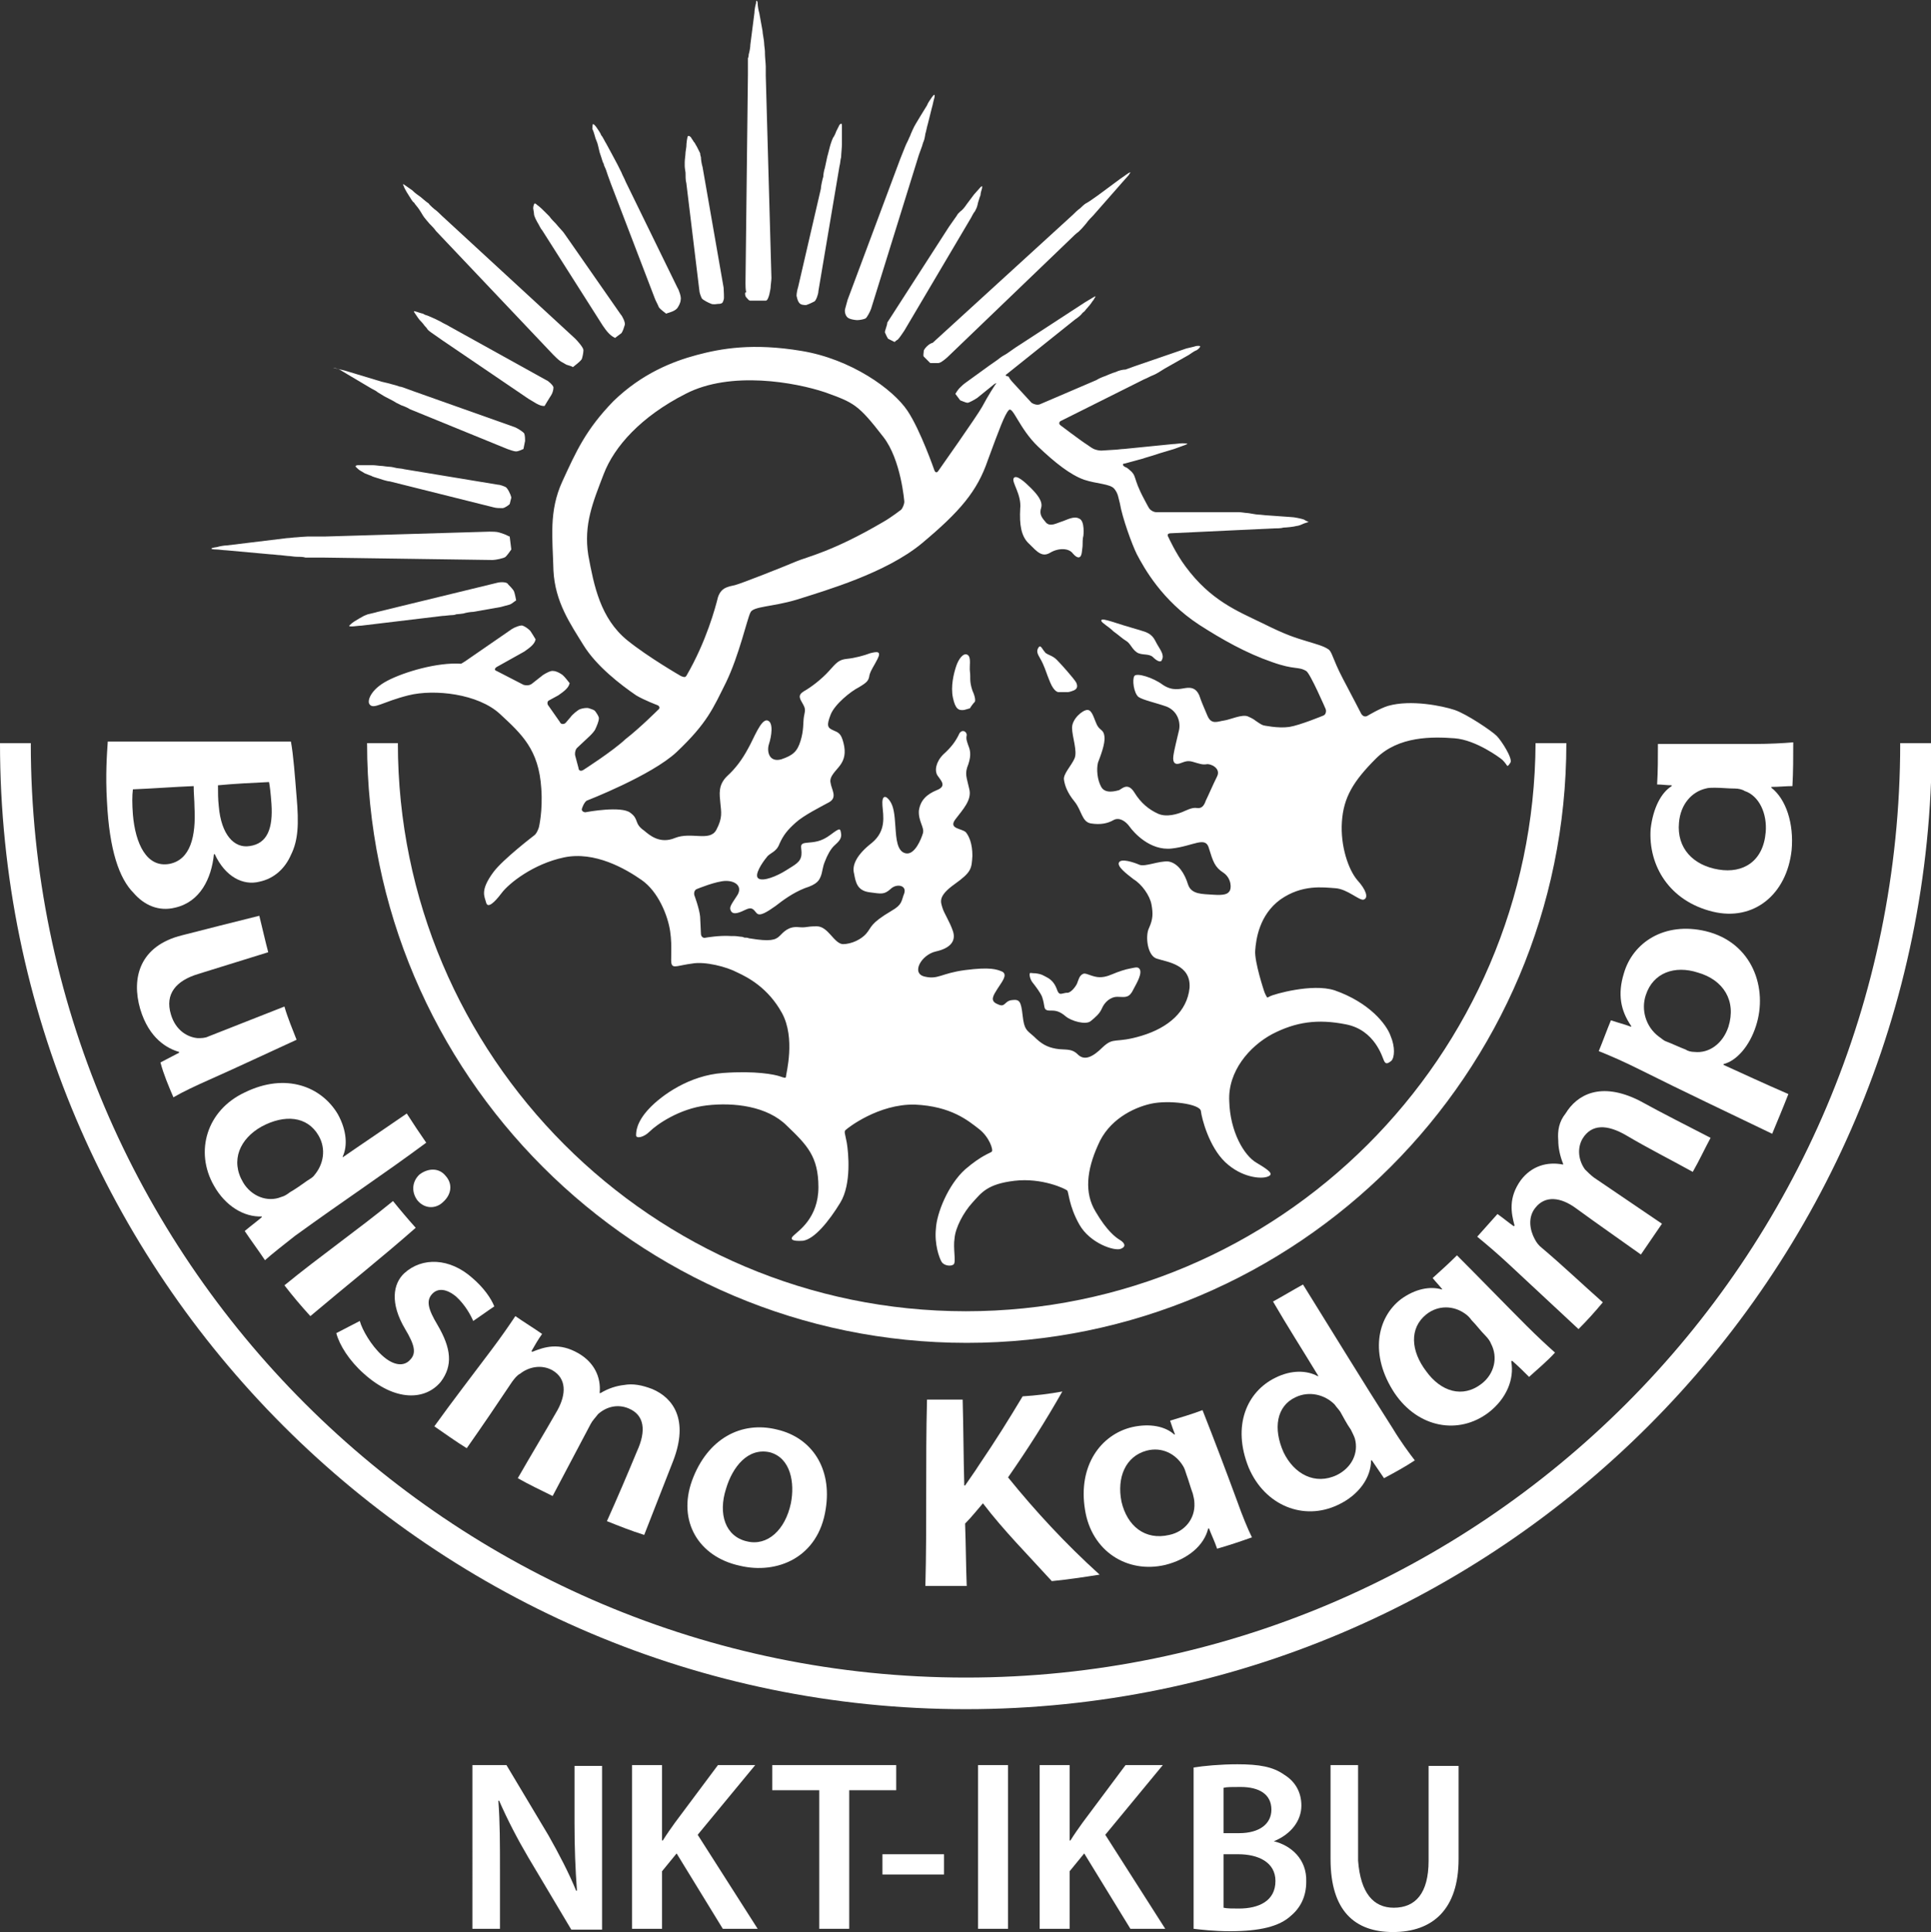 <?xml version="1.0" encoding="utf-8"?>
<!-- Generator: Adobe Illustrator 21.0.2, SVG Export Plug-In . SVG Version: 6.00 Build 0)  -->
<svg version="1.1" id="Layer_1" xmlns="http://www.w3.org/2000/svg" xmlns:xlink="http://www.w3.org/1999/xlink" x="0px" y="0px"
	 viewBox="0 0 238.3 238.4" style="enable-background:new 0 0 238.3 238.4;" xml:space="preserve">
<rect x="0" y="0" width="238.3" height="238.4" fill="#333333" stroke="none"/>
<style type="text/css">
	.st0{fill:#FFFFFF;}
</style>
<g>
	<path class="st0" d="M234.5,91.7c0,63.6-51.7,115.3-115.3,115.3C55.6,207,3.8,155.3,3.8,91.7H0c0,65.7,53.5,119.2,119.2,119.2
		c65.7,0,119.2-53.5,119.2-119.2H234.5z"/>
	<path class="st0" d="M119.2,161.8c-38.7,0-70.1-31.5-70.1-70.1h-3.8c0,40.8,33.2,74,74,74c40.8,0,74-33.2,74-74h-3.8
		C189.3,130.4,157.8,161.8,119.2,161.8z"/>
	<path class="st0" d="M70.9,224.9c0,3.1,0.1,5.7,0.3,8.4h-0.1c-0.9-2.2-2.1-4.5-3.4-6.8l-5.2-8.7h-4.2V238h3.4v-7.2
		c0-3.3,0-6-0.2-8.6l0.1,0c1,2.3,2.3,4.8,3.6,7l5.3,8.9h3.8v-20.2h-3.4V224.9z"/>
	<path class="st0" d="M93.2,217.8h-4.6l-5.3,7.1c-0.5,0.7-1,1.4-1.5,2.2h-0.1v-9.3h-3.7V238h3.7v-7.1l1.8-2.2l5.7,9.3h4.3l-7.4-11.6
		L93.2,217.8z"/>
	<polygon class="st0" points="110.6,217.8 95.3,217.8 95.3,220.9 101.1,220.9 101.1,238 104.8,238 104.8,220.9 110.6,220.9 	"/>
	<rect x="108.9" y="228.8" class="st0" width="7.6" height="2.5"/>
	<rect x="120.7" y="217.8" class="st0" width="3.7" height="20.2"/>
	<path class="st0" d="M143.5,217.8h-4.6l-5.3,7.1c-0.5,0.7-1,1.4-1.5,2.2h-0.1v-9.3h-3.7V238h3.7v-7.1l1.8-2.2l5.7,9.3h4.3
		l-7.4-11.6L143.5,217.8z"/>
	<path class="st0" d="M157.2,227.2L157.2,227.2c2.2-0.9,3.4-2.6,3.4-4.4c0-1.7-0.8-3-2.1-3.8c-1.4-1-3.1-1.3-5.8-1.3
		c-2.1,0-4.2,0.2-5.4,0.4V238c0.9,0.1,2.5,0.3,4.5,0.3c3.7,0,6.1-0.6,7.5-1.9c1.2-1,1.9-2.4,1.9-4.2
		C161.3,229.4,159.3,227.7,157.2,227.2z M151,220.6c0.4-0.1,1-0.1,2.1-0.1c2.3,0,3.8,0.9,3.8,2.8c0,1.7-1.4,2.9-4,2.9H151V220.6z
		 M152.9,235.5c-0.8,0-1.5,0-1.9-0.1v-6.6h1.8c2.5,0,4.6,1,4.6,3.3C157.4,234.6,155.3,235.5,152.9,235.5z"/>
	<path class="st0" d="M176.3,229.6c0,4-1.6,5.8-4.3,5.8c-2.5,0-4.1-1.8-4.4-5.8v-11.8h-3.4v11.6c0,6.4,3,9,7.7,9
		c4.9,0,8.1-2.8,8.1-9v-11.5h-3.7V229.6z"/>
	<path class="st0" d="M84.7,22.6l1.6,13.2c0,0.3,0.2,0.8,0.3,1c0.1,0.2,0.9,0.6,1.2,0.7c0,0,0.2,0.1,0.8,0c0.6,0,0.6-0.2,0.7-0.5
		c0.1-0.2,0-1.1,0-1.5l-2.6-14.9c-0.1-0.3-0.2-0.9-0.2-1.2c0,0-0.1-0.3-0.1-0.5c-0.1-0.2-0.4-0.8-0.4-0.8c-0.2-0.3-0.3-0.6-0.4-0.6
		c0-0.1-0.2-0.3-0.3-0.5c-0.1-0.2-0.4-0.3-0.4-0.2c-0.1,0.1-0.2,0.9-0.2,1.3l-0.1,0.7c0,0.3-0.1,0.9-0.1,1.2c0,0,0,0.3,0,0.5
		c0,0.2,0.1,0.8,0.1,0.8C84.6,21.7,84.6,22.3,84.7,22.6z"/>
	<path class="st0" d="M66.3,27.4c0.2,0.3,0.4,0.8,0.6,1l7.5,11.8c0.2,0.3,0.5,0.7,0.7,0.9c0.2,0.2,0.4,0.4,0.8,0.6c0,0,0,0,0.4-0.3
		c0.4-0.3,0.4-0.3,0.4-0.3c0.2-0.3,0.3-0.7,0.4-1c0.1-0.3-0.3-1.1-0.5-1.3l-6.2-8.9c-0.2-0.3-0.5-0.7-0.7-1c0,0-0.2-0.3-0.4-0.5
		c-0.2-0.2-0.7-0.8-0.7-0.8c-0.2-0.2-0.6-0.6-0.8-0.9l-0.6-0.6c-0.2-0.2-0.6-0.6-0.9-0.8c0,0-0.2-0.2-0.3-0.2
		c-0.1,0-0.2,0.4-0.2,0.6c0,0.1,0.1,0.5,0.1,0.7C65.9,26.7,66.3,27.4,66.3,27.4z"/>
	<path class="st0" d="M67.2,50.1c0,0,0,0,0.3-0.5c0.3-0.5,0.5-0.8,0.5-0.8c0.2-0.3,0.3-0.7,0.3-1c0-0.2-0.6-0.8-0.9-0.9l-11.9-6.6
		c-0.3-0.2-0.8-0.4-1.1-0.6c0,0-0.4-0.2-0.6-0.3c-0.2-0.1-0.9-0.4-0.9-0.4c-0.3-0.1-0.6-0.2-0.7-0.3c-0.1,0-0.4-0.1-0.7-0.2
		c0,0-0.3-0.1-0.4-0.1c-0.1,0,0.2,0.4,0.2,0.4c0.2,0.3,0.4,0.6,0.5,0.7c0.1,0.1,0.4,0.4,0.6,0.7c0,0,0.3,0.3,0.4,0.5
		c0.2,0.2,0.8,0.6,0.8,0.6c0.3,0.2,0.7,0.5,1,0.7l10.6,7.2c0.3,0.2,0.7,0.4,1,0.6C66.6,50,66.8,50.1,67.2,50.1z"/>
	<path class="st0" d="M62.4,60.1c-0.2-0.1-0.7-0.3-1-0.3l-11.5-1.9c-0.3-0.1-0.9-0.1-1.2-0.2c0,0-0.4-0.1-0.6-0.1
		c-0.2,0-0.9-0.1-0.9-0.1c-0.3,0-0.9-0.1-1.2-0.1l-0.6,0c-0.3,0-0.9,0-1.2,0c0,0-0.4,0-0.3,0.2c0.1,0.1,0.4,0.4,0.6,0.5
		c0.2,0.1,0.5,0.3,0.5,0.3c0.3,0.1,0.7,0.3,0.8,0.3c0.1,0.1,0.5,0.2,0.8,0.3c0.3,0.1,1.2,0.4,1.5,0.4l12.8,3.2
		c0.3,0.1,0.8,0.1,1.1,0.1c0.3,0,0.8-0.4,0.9-0.5c0,0,0,0,0.1-0.4c0.1-0.4,0.1-0.4,0.1-0.4C63,60.9,62.6,60.2,62.4,60.1z"/>
	<path class="st0" d="M137.7,45.9c-0.4,0.1-1.3,0.5-1.3,0.5c-0.3,0.1-0.8,0.3-1.1,0.5l-7,3c-0.3,0.1-0.7,0-1-0.2l-2.3-2.5
		c-0.2-0.2-0.5-0.6-0.5-0.7c-0.1-0.1-0.6-0.1-0.3-0.3l8.5-6.8c0.3-0.2,0.7-0.5,0.9-0.8c0,0,0.3-0.2,0.4-0.4c0.2-0.2,0.7-0.8,0.8-1
		c0.2-0.2,0.3-0.5,0.4-0.6c0-0.1-0.3,0.1-0.3,0.1c-0.3,0.2-0.7,0.4-1,0.6l-8.6,5.6c-0.3,0.2-0.7,0.5-1,0.7c0,0-0.3,0.2-0.5,0.3
		c-0.2,0.1-0.7,0.5-0.7,0.5c-0.3,0.2-0.7,0.5-1,0.7l-2.9,2.1c-0.3,0.2-0.6,0.5-0.8,0.7c-0.2,0.2-0.5,0.7-0.5,0.7c0,0,0,0,0.3,0.4
		c0.3,0.4,0.3,0.4,0.3,0.4c0.3,0.1,0.7,0.3,0.9,0.3c0.2,0,0.9-0.4,1.2-0.6l2.1-1.7c0.3-0.2,0.3-0.1,0.1,0.1c0,0-0.8,1.2-1.6,2.7
		c-0.6,1.1-5.4,7.9-5.4,7.9c-0.2,0.3-0.4,0.2-0.5-0.1c0,0-1.7-4.9-3.3-7.3c-1.8-2.7-7-6.4-13.1-7.4C92.9,42.3,89,43,86,43.8
		c-3,0.8-6.8,2.3-10.3,5.7c-3.4,3.5-4.6,6.2-6.3,9.9c-1.7,3.7-1.2,7-1.1,11c0.2,3.9,2.1,6.6,3.7,9.2c1.6,2.6,4.6,4.9,6.5,6.2
		c1,0.6,2.6,1.2,2.6,1.2c0.3,0.1,0.4,0.4,0.1,0.6c0,0-2.2,2.2-4,3.6C75.6,92.7,72,95,72,95c-0.3,0.2-0.6,0.1-0.6-0.2L71,93.3
		c-0.1-0.3,0-0.8,0.2-1l1.6-1.5c0.2-0.2,0.6-0.6,0.7-0.9c0.1-0.2,0.4-0.9,0.4-1.2c0.1-0.2-0.4-0.9-0.5-1c-0.1-0.1-0.4-0.2-0.7-0.3
		c-0.3-0.1-0.8,0-1.1,0.1c-0.3,0.1-1,0.7-1.2,1l-0.6,0.7c-0.2,0.2-0.6,0.2-0.7-0.1l-1.4-2c-0.2-0.2-0.2-0.6,0.1-0.7l1.1-0.6
		c0.3-0.2,0.7-0.5,0.9-0.7c0.2-0.2,0.4-0.4,0.5-0.8c0,0,0,0-0.4-0.5c-0.4-0.5-0.6-0.6-0.6-0.6c-0.3-0.2-0.7-0.4-1-0.4
		c-0.3-0.1-1,0.3-1.3,0.5l-1.4,1.1c-0.3,0.2-0.7,0.2-1,0.1l-3.3-1.7c-0.3-0.1-0.3-0.3,0-0.5l3.4-1.9c0.3-0.2,0.7-0.5,0.9-0.7
		c0.2-0.2,0.4-0.4,0.5-0.8c0,0,0,0-0.3-0.5c-0.3-0.5-0.4-0.6-0.4-0.6c-0.2-0.2-0.6-0.5-0.9-0.6c-0.2-0.1-1,0.2-1.3,0.4l-5.8,4
		c-0.3,0.2-0.5,0.3-0.5,0.3c0,0,0,0,0,0c-2.9-0.2-7,1-9.1,2.1c-2.1,1.1-2.5,2.5-2.2,2.9c0.5,0.7,1.6-0.3,4.8-1.1
		c3.2-0.8,8.6-0.2,11.3,2.3c2.7,2.5,4.8,4.4,5.1,9.2c0.2,2.8-0.3,4.8-0.3,4.8c-0.1,0.3-0.3,0.8-0.6,1c0,0-3.8,2.9-5,4.5
		c-1.7,2.3-1.1,3-0.9,3.8c0.2,0.7,1,0,1.9-1.2c0.9-1.2,3.9-3.6,7.7-4.4c3.8-0.8,7.6,1.4,9.6,2.8c2,1.4,3.2,4.3,3.5,6.3
		c0.3,2,0,3.7,0.2,4.1c0.2,0.5,0.9,0.1,2.5-0.1c1.6-0.3,4.3,0.4,5.6,1.1c1.3,0.6,3.8,1.9,5.5,5c1.7,3.1,0.5,7.5,0.5,7.8
		c0,0.3-0.2,0.2-0.8,0c-0.6-0.2-2.9-0.7-7-0.4c-4.1,0.3-7.5,2.7-9.1,4.4c-1.6,1.7-1.6,2.9-1.6,3.3c0,0.4,0.9,0.3,1.7-0.5
		c0.8-0.8,3.6-2.8,7-3.2c3.4-0.4,7.5,0.1,9.9,2.5c2.5,2.4,3.9,3.8,3.9,7.6c0,3.8-2.5,5.4-3,5.9c-0.6,0.5-0.3,0.8,1.1,0.7
		c1.4-0.2,3.2-2.4,4.6-4.7c1.4-2.3,1-6.2,0.8-7.4c-0.2-1.1-0.4-1.4-0.1-1.6c0.2-0.2,4-3.2,8.5-3.1c4.5,0.2,6.6,2,7.9,3
		c1.3,1,1.8,2.6,1.6,2.8c-0.2,0.2-1.2,0.4-3.3,2.2c-2.1,1.9-3.5,5.4-3.6,7.3c-0.2,1.9,0.4,3.6,0.7,4.1c0.3,0.5,1.2,0.6,1.5,0.3
		c0.3-0.3-0.1-2,0.1-3.2c0.1-1.3,1.1-3.2,2.2-4.4c1.1-1.2,1.8-2.3,5.2-2.7c3.4-0.4,6.3,1,6.5,1.2c0.2,0.2,0.2,1.9,1.5,4.2
		c1.3,2.3,4.3,3.3,5.1,3c0.8-0.3,0.4-0.8-0.1-1.1c-0.5-0.3-1.6-1.1-3-3.5c-1.4-2.3-1.1-5.1,0.3-8.2c1.3-3.1,4.3-4.6,6.5-5.1
		c2.2-0.5,6.1,0,6.2,0.9c0.1,0.9,1,4.4,3,6.3c2,1.9,4.4,2.1,5.2,1.8c0.9-0.3,0.2-0.8-1.3-1.7c-1.6-0.9-3.3-3.9-3.4-7.6
		c-0.2-3.7,2.5-6.8,5.3-8.3c2.9-1.5,5.6-1.9,9.1-1.2c3.6,0.7,4.5,4.1,4.7,4.5c0.2,0.4,0.4,0.4,0.9,0c0.4-0.4,0.5-1.7-0.1-3.1
		c-0.5-1.4-2.6-4.1-6.9-5.6c-2.8-0.9-7.5,0.5-7.9,0.7c-0.4,0.2-0.4,0.2-0.4,0.2c-0.1-0.1-0.3-0.5-0.4-0.8c0,0-1.2-3.6-1.1-5
		c0.1-1.4,0.5-4.4,3.1-6.3c2.7-1.9,5.3-1.5,6.8-1.4c1.5,0.1,3,1.6,3.5,1.4c0.6-0.2,0.3-1.2-0.8-2.4c-1.1-1.3-2.1-4.2-1.9-7.2
		c0.2-3,1.4-5,4.2-7.8c2.8-2.8,7-2.7,9.7-2.5c2.7,0.2,5.7,2.5,5.7,2.5c0.3,0.2,0.6,0.6,0.8,0.9c0,0,0.1,0.1,0.4-0.4
		c0.3-0.5-1.1-2.7-1.7-3.3c-0.6-0.6-3.7-2.7-5.2-3.2c-1.5-0.5-5.4-1.3-8.2-0.5c-1,0.3-2.5,1.2-2.5,1.2c-0.3,0.2-0.6,0.1-0.8-0.2
		c0,0-1.5-2.9-2.3-4.4c-1.3-2.5-1.3-3.3-1.8-3.6c-0.6-0.4-1.4-0.6-2.7-1c-1.3-0.4-2.4-0.7-5.4-2.2c-3.1-1.5-6.4-2.8-9.5-7
		c-1.2-1.6-2.1-3.6-2.1-3.6c-0.2-0.3-0.1-0.5,0.3-0.5l12.7-0.6c0.3,0,0.9,0,1.2-0.1c0.3,0,1.3-0.1,1.6-0.2c0,0,0.3,0,0.9-0.3
		c0.6-0.2,0.6-0.2,0.6-0.2c0,0-0.3-0.1-0.6-0.3c-0.3-0.1-1.2-0.3-1.6-0.3l-2.8-0.2c-0.3,0-0.9-0.1-1.2-0.1c-0.3,0-1.2-0.2-1.4-0.2
		c-0.2,0-0.7-0.1-1-0.1c-0.3,0-1.3,0-1.6,0l-8.6,0c-0.3,0-0.7-0.2-0.9-0.5c0,0-0.3-0.5-0.6-1.1c-1.5-2.8-0.8-2.8-1.9-3.7
		c-0.2-0.2-0.5-0.3-0.5-0.3c-0.3-0.2-0.3-0.4,0-0.4c0.3-0.1,0.8-0.2,1.1-0.3c0.3-0.1,1.2-0.3,1.4-0.4c0.3-0.1,0.7-0.2,1-0.3
		c0.3-0.1,1.2-0.4,1.6-0.5l1-0.3c0.3-0.1,0.8-0.3,1.1-0.4c0,0,0.3-0.1,0.5-0.2c0.2-0.1-0.6-0.1-0.6-0.1c-0.3,0-0.9,0.1-1.2,0.1
		l-6,0.6c-0.3,0-0.9,0.1-1.2,0.1c-0.3,0-1.3,0.1-1.6,0.1l0,0c-0.3,0-0.8-0.1-1.1-0.3c0,0-0.2-0.1-0.6-0.4c-0.8-0.5-3.3-2.4-3.3-2.4
		c-0.3-0.2-0.2-0.5,0.1-0.6l10.2-5.1c0.3-0.1,0.8-0.4,1.1-0.5c0.3-0.1,1.1-0.6,1.4-0.8l3-1.7c0.3-0.2,0.7-0.5,1-0.6
		c0,0,0.3-0.2,0.4-0.4c0.1-0.2-0.5-0.1-0.5-0.1c-0.3,0.1-0.8,0.2-1.2,0.3l-6.4,2.2c-0.3,0.1-0.8,0.3-1.1,0.4
		C138.6,45.6,138.1,45.7,137.7,45.9z M77.4,79c-3.3-2.7-4.1-6.7-4.8-10.5c-0.6-3.8,0.6-6.6,1.9-10c1.3-3.4,4.6-7.1,10.1-9.9
		c5.6-2.9,13.6-1.4,17.2-0.2c3.6,1.3,4.1,1.5,7.2,5.5c2.2,2.8,2.6,8,2.6,8c0,0.3-0.2,0.8-0.4,1c0,0-1.3,1-2.2,1.5
		c-6.3,3.7-9.4,4.3-10.8,4.9c-1.4,0.6-6.7,2.7-7.5,2.9c-0.9,0.2-1.7,0.3-2.1,1.5c-0.3,1.2-1.4,5.4-3.9,9.7c-0.1,0.1-0.1,0.1-0.1,0.1
		c-0.1,0.1-0.4,0-0.6-0.1C84,83.4,80,81.1,77.4,79z M133.8,59.2c1.5,0.5,3.2,0.5,3.7,1.1c0.5,0.6,0.5,1.1,0.7,1.8
		c0.3,1.8,1.5,5.1,2.1,6.3c0.9,1.7,3.1,5.7,7.7,8.7c2.8,1.8,5.8,3.5,9,4.6c2.8,1,3.2,0.5,4.2,1.1c0.5,0.3,2.4,4.7,2.4,4.7
		c0.1,0.3,0,0.7-0.3,0.8c0,0-2.9,1.2-4.2,1.4c-1.4,0.2-3.2-0.2-3.2-0.2c-0.3-0.1-0.7-0.4-1-0.6c0,0-0.2-0.2-0.9-0.5
		c-0.7-0.3-2.2,0.4-2.9,0.5c-0.8,0.1-1.6,0.6-2.1-0.6c-0.5-1.2-0.7-1.6-1-2.5c-0.4-0.9-1-1-1.7-0.9c-0.7,0.1-1.6,0.4-2.8-0.4
		c-1.2-0.9-3.2-1.5-3.5-1.1c-0.3,0.4-0.1,2.1,0.5,2.6c0.6,0.4,2.1,0.7,3.5,1.2c1.4,0.6,1.7,2,1.5,2.9c-0.2,0.9-0.6,2.4-0.7,3.2
		c-0.1,0.8,0.2,1.1,0.8,0.9c0.6-0.2,0.9-0.4,1.6-0.2c0.7,0.2,1.2,0.4,1.7,0.3c0.5-0.1,1.8,0.5,1.3,1.5c-0.5,1-1.1,2.4-1.4,3
		c-0.2,0.6-0.5,1-1.1,0.9c-0.6-0.1-1.3,0.3-1.8,0.5c-0.5,0.2-1.9,0.7-3,0.2c-1.1-0.5-2.1-1.3-2.9-2.6c-0.8-1.3-1.5-0.5-1.9-0.3
		c-0.4,0.1-1.7,0.5-2.2-0.4c-0.5-0.9-0.6-2.2-0.4-3c0.3-0.8,0.9-2.3,0.8-3.2c-0.1-0.9-0.5-0.7-0.9-1.4c-0.4-0.8-0.6-1.9-1.2-1.9
		c-0.6,0-1.9,1.1-1.9,2.2c0,1.1,0.7,2.9,0.3,3.8s-1.4,1.9-1.3,2.6c0.1,0.7,0.4,1.6,1.3,2.7c0.9,1.1,0.9,2.5,2,2.7
		c1.2,0.2,2.1,0,2.8-0.4c0.7-0.4,1.5,0.1,2,0.8c0.5,0.7,2.5,3,5.2,2.7c2.7-0.3,4.2-1.6,4.6,0c0.5,1.6,0.7,2.3,1.8,3
		c1,0.7,1,2,0.7,2.3c-0.2,0.3-0.6,0.5-2,0.4c-1.3-0.1-2.7,0-3.1-1.3c-0.4-1.3-1.2-2.6-2.4-2.8c-1.2-0.1-2.9,0.7-3.6,0.4
		c-0.7-0.3-2.2-0.8-2.5-0.3c-0.3,0.5,0.9,1.4,1.8,2.1c1,0.6,2,2,2.2,3.1c0.2,1.1,0.2,1.8-0.3,2.9c-0.5,1-0.2,3.5,1,3.8
		c1.2,0.4,4.2,0.7,4,3.6c-0.3,2.9-2.6,4.9-5.9,5.9c-3.3,1-3.4,0.1-4.8,1.4c-1.3,1.3-2.3,1.7-3.1,0.9c-0.8-0.8-1.6-0.5-2.7-0.7
		c-1.1-0.2-1.8-0.6-2.7-1.5c-0.9-0.8-1.2-0.8-1.4-2.6c-0.2-1.8-0.4-2-1.3-1.9c-1,0.1-0.8,1-1.8,0.5c-1-0.4-0.5-1.1,0-1.9
		c0.5-0.8,1.3-1.7,0.6-2.1c-0.7-0.3-1.5-0.6-4.6-0.2c-3,0.4-3.3,1.2-5,0.8c-1.7-0.4-0.4-2.7,1.4-3.1c1.8-0.4,2.5-1.3,2.1-2.5
		c-0.4-1.2-1.1-2.2-1.3-2.9s-0.6-1.4,1.5-2.9c2.1-1.5,2.1-1.9,2.2-3.5c0-1.5-0.4-2.4-0.8-2.9c-0.5-0.5-2.2-0.4-1.3-1.6
		c0.9-1.2,2.1-2.4,1.7-3.8c-0.3-1.4-0.6-1.8-0.1-3c0.4-1.2,0.2-1.8,0-2.3c-0.2-0.6-0.3-0.8-0.2-1.3c0-0.5-0.7-0.8-1,0
		c-0.4,0.8-0.9,1.5-1.9,2.4c-0.9,0.9-1.1,2-0.7,2.6c0.4,0.6,1.2,1.3-0.1,1.8c-1.2,0.5-2,1.2-2.2,2.5c-0.1,1.3,0.7,2.1,0.5,2.8
		c-0.2,0.7-1,2.7-2.1,2.5c-1.1-0.2-1.2-1.8-1.3-3.3c-0.1-1.5-0.2-2.5-0.7-3.2c-0.5-0.7-1-0.7-0.9,0.6c0.1,1.3,0.5,3.1-1.3,4.6
		c-1.8,1.4-2.5,2.7-2.2,3.8c0.2,1.1,0.4,2.1,1.9,2.3c1.5,0.2,1.8,0.3,2.6-0.4c0.7-0.7,2-0.5,1.7,0.5c-0.4,1-0.2,1.4-1.6,2.2
		c-2.7,1.6-2.4,2-3.1,2.8c-0.6,0.7-1.8,1.3-2.9,1.3c-1.1-0.1-1.8-2.2-3.2-2.2c-1.4,0-1.2,0.2-2.3,0.1c-1.2-0.1-1.8,0.6-2.3,1.1
		c-0.5,0.5-1.2,0.7-3.6,0.3c-0.2,0-0.3-0.1-0.5-0.1c-0.1,0-0.1,0-0.2,0c-0.3-0.1-0.3-0.1-0.3-0.1c-0.2,0-0.7-0.1-1-0.1
		c0,0-0.1,0-0.4,0c-1.4-0.1-3.1,0.2-3.1,0.2c-0.3,0.1-0.6-0.1-0.6-0.5c0,0,0,0-0.1-2.1c-0.1-1-0.7-2.6-0.7-2.6
		c-0.1-0.3,0-0.7,0.3-0.8c0,0,2.4-1,3.6-1c1.3,0,2.1,0.8,1.3,1.9c-0.8,1.2-0.9,1.4-0.7,1.8c0.2,0.4,0.7,0.4,1.7-0.1
		c1-0.5,1.1,0,1.5,0.4c0.4,0.4,1.3-0.2,2.3-0.9c0.9-0.7,2.1-1.6,3.6-2.2c1.6-0.5,1.8-1,2-1.5c0.2-0.5,0.2-1.1,0.5-1.8
		c0.3-0.8,0.7-1.5,1.1-1.9c0.4-0.4,1-0.8,0.9-1.5c-0.1-0.7-0.1-0.8-1.3,0.1c-1.2,0.9-2,0.9-3,1c-1,0.1-0.5,0.6-0.6,1.5
		c-0.1,0.9-0.8,1.2-1.9,1.9c-1.1,0.7-2.8,1.4-3.4,1c-0.6-0.4,0.5-2,1-2.6c0.4-0.6,1.2-0.6,1.6-1.7c0.5-1.1,1-1.7,2-2.6
		c1-0.9,3-1.9,4.1-2.5c1.1-0.6,0.3-1.6,0.2-2.4c-0.2-0.8,0.7-1.5,1.2-2.2c0.5-0.7,0.7-1.5,0.4-2.7c-0.3-1.2-0.6-1.3-1.3-1.6
		c-0.7-0.3-0.8-0.6-0.3-1.9c0.5-1.3,2.5-2.9,3.5-3.4c1-0.6,1.2-0.8,1.3-1.5c0.2-0.7,0.5-1,1-2c0.5-1-0.1-0.9-0.9-0.7
		c-0.8,0.3-1.9,0.6-2.9,0.7c-1,0.1-1.3,0.5-2.2,1.5c-0.9,1-2.2,2-3.1,2.5c-0.8,0.5-0.5,0.9-0.1,1.6c0.4,0.7,0.2,0.9,0.1,1.6
		c-0.1,0.7,0,1.6-0.4,2.9c-0.4,1.3-0.9,1.8-2.4,2.3c-1.5,0.4-1.8-1-1.5-1.9c0.3-0.9,0.6-2.7-0.2-2.9c-0.8-0.2-1.7,2.3-2.4,3.5
		c-0.7,1.3-1.5,2.4-2.6,3.4c-1.1,1.1-0.9,2.2-0.8,3.3c0.1,1.1,0.3,1.8-0.5,3.3c-0.8,1.5-3.1,0.2-5.1,1c-1.9,0.8-3.2-0.4-3.8-0.9
		c-1.3-0.9-0.6-1.4-1.7-2.2c-1.1-0.9-5.4-0.1-5.4-0.1c-0.3,0.1-0.6-0.1-0.6-0.3c0-0.2,0.3-0.9,0.6-1.1c0,0,8-3.1,11.1-6
		c3.8-3.6,4.5-5.4,6.1-8.6c1.6-3.3,2.6-7.8,3-8.6c0.3-0.8,2.7-0.7,5.7-1.6c3.8-1.2,11-3.3,15.4-6.9c4.8-4,6.9-6.5,8.2-10.3
		c1.4-3.8,2.1-5.7,2.6-6.2c0.5-0.5,1.3,2.3,3.6,4.5C130.2,57.1,132.1,58.6,133.8,59.2z"/>
	<path class="st0" d="M127.2,60.2c-0.7-0.7-1.8-1.7-2.1-1.2c-0.3,0.5,1,2,0.8,3.8c-0.1,1.9,0.1,3.4,1.1,4.3c1,1,1.6,1.7,2.6,1.1
		c1-0.6,2.3-0.6,2.8,0.1c0.6,0.7,1,0.6,1.1-0.1c0.1-0.7,0.1-0.9,0.1-0.9c0-0.3,0-0.9,0.1-1.2c0,0,0.2-1.8-0.5-2.1
		c-0.7-0.4-1.6,0.2-2.3,0.4c-0.6,0.2-1.3,0.6-1.8,0.1c-0.5-0.6-0.9-1-0.6-1.9C128.7,61.8,127.9,60.9,127.2,60.2z"/>
	<path class="st0" d="M137.4,77.9c0.7,0.5,1.1,0.9,1.6,1.2c0.5,0.3,0.7,1,1.3,1.4c0.6,0.4,1.5,0.1,2,0.6c0.5,0.5,1,0.7,1.1,0.3
		c0.3-0.6-0.2-1.2-0.6-1.9c-0.4-0.7-0.5-1.3-2-1.7c-1.4-0.4-3-0.9-3.6-1.1c-0.7-0.2-1.3-0.4-1.3-0.1C136,76.9,136.8,77.3,137.4,77.9
		z"/>
	<path class="st0" d="M130.4,81.4c-0.6-0.6-1.3-0.6-1.5-1c-0.3-0.3-0.5-1-0.8-0.4c-0.3,0.6,0.2,1,0.6,1.9c0.4,0.9,0.4,1.1,0.9,2.3
		c0.5,1.2,1,1.2,1,1.2c0.3,0,0.9,0,1.2,0c0,0,0.2,0,0.7-0.2c0.5-0.2,0.5-0.6,0.3-1C132.5,83.7,131,82,130.4,81.4z"/>
	<path class="st0" d="M130.4,122c-0.3-0.8-0.8-1.2-1.2-1.4c-0.4-0.2-0.6-0.4-1.4-0.5c-0.5,0-0.7-0.1-0.7,0c-0.1,0.1,0,0.7,0.3,1.1
		c0.4,0.5,1,1.3,1.2,1.8c0.2,0.6,0.2,0.8,0.3,1.3c0.1,0.4,0.4,0.4,0.9,0.4c0.5,0,1,0.1,1.7,0.7c0.7,0.6,2.5,1.1,3.1,0.6
		c0.6-0.5,1.1-0.9,1.4-1.6c0.3-0.7,1-1.4,1.9-1.4c0.8,0,1.3,0.2,1.8-0.6c0.4-0.8,1.2-2,1-2.7c-0.2-0.5-0.6-0.3-1.2-0.2
		c-0.6,0.1-1.5,0.4-2.2,0.7c-0.7,0.3-1.4,0.5-2.2,0.3c-0.8-0.2-1.2-0.5-1.5-0.3c-0.4,0.2-0.5,0.7-0.7,1.2c-0.2,0.4-0.8,1.2-1.3,1.1
		C130.9,122.6,130.7,122.9,130.4,122z"/>
	<path class="st0" d="M119.7,82.9c-0.1-0.7,0.2-1.8-0.3-2.1c-0.5-0.3-1.1,0.5-1.4,1.4c-0.3,0.9-0.7,2.5-0.4,3.9
		c0.3,1.4,0.7,1.6,1.4,1.5c0.7-0.2,0.7-0.2,0.7-0.2c0.1-0.2,0.4-0.6,0.6-0.8c0,0,0.2-0.3-0.3-1.4C119.6,84,119.8,83.6,119.7,82.9z"
		/>
	<path class="st0" d="M99,37.6c0.5,0.1,0.6,0,0.6,0c0.3-0.1,0.7-0.3,0.9-0.4c0.2-0.1,0.5-0.9,0.5-1.3l2.6-15.4
		c0.1-0.3,0.1-0.8,0.2-1.1c0-0.3,0.1-1.2,0.1-1.6l0-0.5c0-0.3,0-0.9,0-1.2c0,0,0-0.4,0-0.6c0-0.3-0.1-0.3-0.3-0.1
		c-0.1,0.2-0.4,0.8-0.4,0.8c-0.1,0.3-0.3,0.7-0.4,0.8c-0.1,0.2-0.2,0.5-0.3,0.8c-0.1,0.3-0.3,1.2-0.4,1.5l-0.3,1.4
		c-0.1,0.3-0.2,0.8-0.2,1.1c-0.1,0.3-0.3,1.2-0.3,1.5l-2.8,12.1c-0.1,0.3-0.2,0.8-0.2,1.1C98.4,36.9,98.5,37.5,99,37.6z"/>
	<path class="st0" d="M109.2,41c0.1,0.2,0.2,0.5,0.4,0.8c0,0,0,0,0.4,0.2c0.4,0.2,0.4,0.2,0.4,0.2c0,0,0.2-0.2,0.4-0.3
		c0.2-0.2,0.6-0.8,0.8-1.1l8.1-13.7c0.2-0.3,0.4-0.8,0.6-1c0,0,0.1-0.2,0.2-0.4c0.1-0.2,0.2-0.7,0.2-0.7c0.1-0.3,0.2-0.7,0.3-0.9
		c0-0.2,0.1-0.6,0.2-0.9c0,0,0-0.1,0-0.2c0-0.1-0.2,0.1-0.2,0.1c-0.2,0.2-0.6,0.7-0.8,0.9l-0.9,1.2c-0.2,0.3-0.5,0.7-0.8,0.9
		c0,0-0.1,0.1-0.3,0.3c-0.1,0.2-0.4,0.6-0.4,0.6c-0.2,0.3-0.5,0.7-0.7,1l-7.6,11.8C109.5,40.1,109.2,40.8,109.2,41z"/>
	<path class="st0" d="M61.4,71.9l-14.8,3.6c-0.3,0.1-0.8,0.2-1.2,0.3c0,0-0.3,0.1-0.5,0.2c-0.2,0.1-0.9,0.5-1.2,0.7
		c-0.3,0.2-0.5,0.4-0.6,0.5c-0.1,0.1,0.3,0.1,0.3,0.1c0.3,0,0.9-0.1,1.2-0.1l10-1.2c0.3,0,0.9-0.1,1.2-0.1c0,0,0.3,0,0.5-0.1
		c0.2,0,0.9-0.1,0.9-0.1c0.3-0.1,0.9-0.2,1.2-0.2l3.4-0.6c0.3-0.1,0.8-0.2,1.1-0.3c0.3-0.1,0.7-0.5,0.8-0.5c0,0,0,0-0.1-0.5
		c-0.1-0.5-0.2-0.7-0.2-0.7c-0.2-0.3-0.5-0.6-0.7-0.8C62.6,71.8,61.8,71.8,61.4,71.9z"/>
	<path class="st0" d="M92.1,36.7c0.2,0.2,0.3,0.4,0.5,0.4c0.9,0,1.1,0,1.5,0c0,0,0,0,0.4,0c0.4,0,0.6-1.6,0.6-1.6
		c0-0.3,0.1-0.9,0.1-1.2L94.5,9.3c0-0.3,0-0.8,0-1.1c0-0.3-0.1-1.2-0.1-1.6l0-0.2c0-0.3-0.1-0.8-0.1-1.1c0-0.3-0.2-1.2-0.2-1.5
		l-0.4-2.2c-0.1-0.3-0.2-0.9-0.2-1.2c0,0,0-0.2-0.1-0.3c-0.1-0.1-0.1,0.3-0.1,0.3c-0.1,0.3-0.2,0.9-0.2,1.2l-0.5,3.9
		c0,0.3-0.1,0.9-0.2,1.2c0,0,0,0.3-0.1,0.5c0,0.2,0,0.8,0,0.8c0,0.3,0,0.9,0,1.2l-0.3,25.7c0,0.3,0,0.9,0.1,1.2
		C91.9,35.9,91.9,36.5,92.1,36.7z"/>
	<path class="st0" d="M26.7,67.8c0.3,0,0.9,0.1,1.2,0.1l5.5,0.5c0.3,0,0.9,0.1,1.2,0.1l0.9,0.1c0.3,0,0.8,0.1,1.1,0.1
		c0.3,0,0.8,0,1.1,0.1l0.9,0c0.3,0,0.9,0,1.2,0l21,0.3c0.3,0,1.4-0.2,1.6-0.4c0.2-0.2,0.5-0.6,0.7-0.9c0,0,0,0-0.1-0.8
		c-0.1-0.8-0.1-0.8-0.1-0.8c-0.1,0-0.4-0.2-0.7-0.3l-0.6-0.2c-0.3-0.1-0.9-0.1-1.2-0.1l-20.2,0.6c-0.3,0-0.9,0-1.2,0c0,0-0.7,0-1,0
		c-0.3,0-1.4,0.1-1.4,0.1c-0.3,0-0.9,0.1-1.2,0.1l-7.4,0.9c-0.3,0-0.9,0.1-1.2,0.2c0,0-0.8,0.1-0.7,0.2
		C26.1,67.8,26.7,67.8,26.7,67.8z"/>
	<path class="st0" d="M50.5,24.2c0.2,0.3,0.4,0.7,0.6,0.8c0.1,0.2,0.4,0.5,0.6,0.8c0,0,0.4,0.6,0.5,0.8c0.1,0.2,0.8,1,0.8,1
		c0.2,0.2,0.6,0.6,0.8,0.9l14.5,15.3c0.2,0.2,0.6,0.6,0.9,0.8l0.7,0.4c0.3,0.1,0.7,0.2,0.8,0.3c0,0,0,0,0.5-0.4
		c0.5-0.4,0.6-0.6,0.6-0.6c0.1-0.3,0.2-0.8,0.2-1.1c0-0.3-0.7-1.1-1-1.4L54.5,26.6c-0.2-0.2-0.6-0.6-0.9-0.8c0,0-0.6-0.5-0.7-0.7
		c-0.2-0.1-1-0.8-1-0.8c-0.3-0.2-0.7-0.5-0.9-0.7l-0.1-0.1c-0.3-0.2-0.7-0.5-1-0.7c0,0-0.3-0.2-0.1,0.1
		C49.9,23.3,50.5,24.2,50.5,24.2z"/>
	<path class="st0" d="M114,43.3c0,0.2-0.1,0.6,0,0.7c0,0,0,0,0.4,0.4c0.4,0.4,0.4,0.4,0.4,0.4c0.3,0,0.7,0,1,0c0.3,0,1-0.6,1.2-0.8
		l15.2-14.6c0.2-0.2,0.6-0.6,0.9-0.8c0,0,0.2-0.2,0.4-0.4c0.2-0.2,0.6-0.7,0.6-0.7c0.2-0.3,0.6-0.7,0.8-0.9l3.6-4.1
		c0.2-0.2,0.6-0.7,0.8-0.9c0,0,0.1-0.2,0.2-0.3c0-0.1-0.3,0.1-0.3,0.1c-0.3,0.2-0.7,0.5-1,0.7l-2.7,2c-0.3,0.2-0.7,0.5-1,0.7
		c0,0-0.3,0.2-0.5,0.3c-0.2,0.1-0.7,0.6-0.7,0.6c-0.3,0.2-0.7,0.6-0.9,0.8l-17.3,15.8C114.6,42.4,114,43.1,114,43.3z"/>
	<path class="st0" d="M73.5,17.1l0.2,0.5c0.1,0.3,0.2,0.8,0.3,1.2l0.2,0.6c0.1,0.3,0.2,0.7,0.3,0.8c0,0.2,0.2,0.5,0.3,0.8l0.2,0.6
		c0.1,0.3,0.3,0.8,0.4,1.1l5.4,14.1c0.1,0.3,0.4,0.8,0.5,1.1c0.2,0.3,0.8,0.7,0.9,0.8c0,0,0,0,0.6-0.2c0.6-0.2,0.8-0.5,0.8-0.5
		c0.2-0.3,0.4-0.7,0.4-1c0.1-0.3-0.2-1.2-0.4-1.5l-6.4-13.1c-0.1-0.3-0.4-0.8-0.5-1.1c0,0-0.3-0.6-0.5-1c-0.2-0.4-1.4-2.6-1.4-2.6
		c-0.2-0.3-0.4-0.8-0.6-1c-0.1-0.3-0.4-0.7-0.6-1c0,0-0.2-0.3-0.4-0.4c-0.1,0-0.1,0.6-0.1,0.6C73.3,16.3,73.4,16.8,73.5,17.1z"/>
	<path class="st0" d="M41.9,45.6c0.3,0.2,0.7,0.4,1,0.6l2.7,1.6c0.3,0.2,0.8,0.4,1,0.6l0.5,0.3c0.3,0.2,0.7,0.4,0.9,0.5
		c0.2,0.1,0.6,0.3,0.9,0.5l0.6,0.3c0.3,0.1,0.8,0.3,1.1,0.5l12,4.9c0.3,0.1,0.8,0.3,1.1,0.3c0.3,0,0.9-0.3,0.9-0.3c0,0,0,0,0.1-0.5
		c0.1-0.5,0.1-0.5,0.1-0.5c0-0.2,0-0.6-0.1-0.9c-0.1-0.2-0.9-0.7-1.2-0.8l-12.4-4.4c-0.3-0.1-0.8-0.3-1.1-0.4c0,0-0.5-0.2-0.7-0.2
		c-0.2-0.1-1-0.3-1-0.3c-0.3-0.1-0.8-0.2-1.2-0.3l-4.3-1.3c-0.3-0.1-0.8-0.2-1.2-0.3c0,0-0.5-0.1-0.5-0.1
		C41.5,45.4,41.9,45.6,41.9,45.6z"/>
	<path class="st0" d="M104.8,39.3c0.5,0.2,1,0.2,1,0.2c0.3,0,0.8-0.1,1-0.2c0.2-0.1,0.6-0.9,0.7-1.2l5.9-19c0.1-0.3,0.3-0.8,0.4-1.1
		c0,0,0.1-0.4,0.2-0.6c0.1-0.2,0.2-0.9,0.2-0.9c0.1-0.3,0.2-0.9,0.3-1.2l0.5-2c0.1-0.3,0.2-0.9,0.3-1.2c0,0,0.1-0.3,0-0.4
		c0-0.1-0.3,0.3-0.3,0.3c-0.2,0.3-0.5,0.7-0.6,1l-0.8,1.3c-0.2,0.3-0.4,0.7-0.6,1c-0.2,0.3-0.6,1.2-0.7,1.5l-0.1,0.2
		c-0.1,0.3-0.4,0.8-0.5,1.1c-0.1,0.3-0.5,1.2-0.6,1.5L104.6,37c-0.1,0.3-0.2,0.8-0.3,1.1C104.2,38.4,104.3,39.1,104.8,39.3z"/>
	<path class="st0" d="M104.2,140.7C104.2,140.7,104.2,140.7,104.2,140.7C104.3,140.8,104.3,140.7,104.2,140.7z"/>
	<path class="st0" d="M129.8,195.1c2-0.2,4-0.5,5.9-0.8c-4.2-3.8-7.9-7.8-11.3-12c2.5-3.6,4.6-6.9,6.7-10.6
		c-1.6,0.3-3.3,0.5-4.9,0.6c-1.8,3-3.3,5.4-5.4,8.5c-0.5,0.8-1.1,1.6-1.7,2.5c0,0-0.1,0-0.1,0c-0.1-3.5-0.1-7.1-0.2-10.6
		c-1.3,0-3.1,0-4.4,0c-0.2,7.7,0,15.3-0.2,23c1.7,0,3.4,0,5.1,0c-0.1-2.7-0.1-5-0.2-7.7c0.8-0.8,1.5-1.7,2.2-2.5
		C123.9,188.9,126.8,191.8,129.8,195.1z"/>
	<path class="st0" d="M165.1,185.7c2.6-1.2,4.1-3.4,4.1-5.5c0,0,0,0,0.1,0c0.5,0.7,1,1.5,1.5,2.2c1.3-0.7,2.6-1.4,3.8-2.2
		c-0.7-0.9-1.8-2.4-2.7-3.9c-3.9-6.1-7.3-11.7-11.1-17.8c-1.1,0.6-2.6,1.5-3.7,2.1c1.8,3.1,3.6,5.9,5.6,9.2c0,0,0,0-0.1,0
		c-1.3-0.7-3.2-0.8-5.2,0.2c-3.5,1.7-5.4,5.9-3.3,11.1C156.1,185.8,160.9,187.7,165.1,185.7z M159.9,172.4c1.7-0.8,3.6-0.3,4.8,0.9
		c0.2,0.3,0.5,0.6,0.7,0.9c0.4,0.7,0.8,1.5,1.3,2.2c0.2,0.4,0.4,0.8,0.5,1.1c0.5,1.8-0.4,3.6-2.2,4.5c-2.7,1.3-5.3-0.1-6.6-2.8
		C157.1,176.3,157.5,173.5,159.9,172.4z"/>
	<path class="st0" d="M192.3,140.7c0,0.9,0.2,1.9,0.6,2.9c0,0,0,0,0,0.1c-2-0.4-3.9,0.2-5.2,1.9c-1.6,2.2-1.2,4.1-0.8,5.6
		c0,0,0,0.1-0.1,0.1c-0.7-0.5-1.3-1-2-1.5c-0.8,0.9-1.7,1.9-2.5,2.8c1.1,0.9,2.4,2,3.8,3.3c2.9,2.7,5.8,5.4,8.7,8.1
		c1.1-1.1,2-2.1,3-3.3c-2.6-2.3-4.9-4.5-7.5-6.7c-0.4-0.3-0.7-0.7-0.9-1.1c-0.6-1.1-0.9-2.7,0.1-3.9c1.2-1.5,3.1-1.3,5,0.1
		c2.6,1.9,5.2,3.7,8,5.7c0.9-1.3,1.7-2.5,2.6-3.8c-2.8-1.9-5.6-3.8-8.4-5.7c-0.4-0.3-0.8-0.7-1.1-1c-0.8-1.1-1-2.6-0.3-3.8
		c1.1-1.8,3-1.8,5.4-0.4c2.7,1.6,5.3,2.9,8.2,4.5c0.8-1.4,1.4-2.7,2.2-4.2c-2.9-1.5-5.9-3-8.8-4.6c-4.8-2.4-7.7-0.7-9.1,1.6
		C192.4,138.4,192.2,139.5,192.3,140.7z"/>
	<path class="st0" d="M218.7,139.9c0.7-1.7,1.3-3.1,2-4.9c-3-1.3-5.8-2.6-8-3.6c0,0,0-0.1,0-0.1c1.6-0.4,3.2-2.2,4-4.7
		c1.5-4.6-0.4-10.3-6.2-11.7c-5.1-1.2-9,1.4-10.1,5.2c-0.8,2.6-0.4,4.6,0.9,6.5c0,0,0,0,0,0.1c-0.8-0.3-1.6-0.5-2.5-0.8
		c-0.5,1.2-1,2.6-1.5,3.8c1.5,0.6,3.1,1.3,5.1,2.3C207.8,134.7,213.3,137.3,218.7,139.9z M203.1,122.8c0.9-2.8,3.6-3.7,6.4-2.8
		c3.2,0.9,4.8,3.5,3.8,6.7c-0.7,2.1-2.4,3.3-4.2,3.1c-0.4,0-0.8-0.1-1.1-0.3c-0.8-0.3-1.6-0.7-2.4-1c-0.3-0.1-0.6-0.4-0.9-0.6
		C203.1,126.7,202.5,124.6,203.1,122.8z"/>
	<path class="st0" d="M143.8,193.1c2.8-0.7,4.8-2.4,5.3-4.5c0,0,0.1,0,0.1,0c0.3,0.8,0.7,1.6,1,2.5c1.4-0.4,2.9-0.9,4.3-1.4
		c-0.5-1-1.2-2.7-1.8-4.4c-1.4-3.8-2.8-7.5-4.3-11.3c-1.3,0.5-2.7,0.9-4,1.3c0.2,0.6,0.4,1.2,0.6,1.7c0,0,0,0-0.1,0
		c-1.1-1-3-1.4-5.2-0.9c-3.8,0.9-6.7,4.7-5.8,10.2C134.7,191.4,139.1,194.2,143.8,193.1z M141.5,179c1.9-0.5,3.6,0.4,4.5,1.9
		c0.2,0.3,0.3,0.7,0.4,1c0.3,0.8,0.5,1.6,0.8,2.4c0.1,0.4,0.2,0.8,0.2,1.2c0.1,1.9-1.2,3.5-3.1,3.9c-3,0.7-5.2-1.1-5.9-4.1
		C137.8,182.3,138.9,179.7,141.5,179z"/>
	<path class="st0" d="M211.4,112.5c5,1.2,9.1-2.1,9.7-7.6c0.3-3.3-0.7-6.3-2.5-7.7c0,0,0-0.1,0-0.1c0.9,0,1.8-0.1,2.6-0.1
		c0.1-1.8,0.1-3.6,0.1-5.4c-1.1,0.1-3,0.2-4.7,0.2c-4,0-8,0-12,0c0,1.7,0,3.4-0.1,5c0.6,0,1.2,0.1,1.8,0.1c0,0,0,0.1,0,0.1
		c-1.3,0.8-2.3,2.7-2.6,5.3C203.4,106.8,206,111.2,211.4,112.5z M210.5,97.3c0.3-0.1,0.8-0.1,1.1-0.1c0.8,0,1.7,0.1,2.5,0.1
		c0.4,0,0.9,0.1,1.2,0.3c1.8,0.6,2.8,2.8,2.6,5.1c-0.3,3.6-2.8,5.1-5.8,4.6c-3.1-0.5-5.2-2.6-4.9-5.8
		C207.4,99.2,208.8,97.7,210.5,97.3z"/>
	<path class="st0" d="M188.7,169.9c1.1-1,2.2-1.9,3.2-3c-0.9-0.8-2.2-2-3.5-3.3c-2.9-2.9-5.7-5.8-8.6-8.7c-1,1-2,1.9-3,2.8
		c0.4,0.5,0.8,0.9,1.2,1.4c0,0,0,0-0.1,0c-1.4-0.4-3.2-0.1-5,1.2c-3,2.3-3.9,6.9-0.8,11.6c2.9,4.3,7.9,5.2,11.6,2.4
		c2.2-1.7,3.2-4.1,2.8-6.3c0,0,0,0,0.1-0.1C187.4,168.6,188,169.2,188.7,169.9z M182.9,170.7c-2.4,1.9-5.1,1-6.9-1.5
		c-1.9-2.5-2.1-5.3,0-7c1.5-1.2,3.4-1.1,4.8-0.1c0.3,0.2,0.6,0.5,0.8,0.8c0.6,0.6,1.1,1.3,1.7,1.9c0.3,0.3,0.6,0.7,0.7,1
		C184.9,167.5,184.4,169.5,182.9,170.7z"/>
	<path class="st0" d="M16.5,110.2c1.3,1.5,3.1,2.3,5.1,1.8c3.1-0.7,4.5-3.6,4.8-6.6c0,0,0,0,0.1,0c1.3,2.8,3.5,3.9,5.5,3.4
		c1.9-0.4,3.2-1.7,3.9-3.3c0.9-1.8,1-3.8,0.7-7.2c-0.2-2.5-0.4-5.2-0.7-6.8c-7.5,0-15.1,0-22.6,0c-0.1,1.5-0.3,4.1-0.1,7.4
		C13.5,104.9,14.7,108.4,16.5,110.2z M33.2,96.5c0.1,0.5,0.2,1.3,0.3,2.7c0.2,3-0.5,4.9-2.7,5.2c-1.9,0.3-3.5-1.4-3.8-4.9
		c-0.1-0.9-0.1-1.7-0.1-2.6C29,96.7,31.1,96.6,33.2,96.5z M16.4,97.4c2.5-0.1,5-0.3,7.5-0.4c0,0.9,0.1,1.8,0.1,2.6
		c0.2,3.6-0.5,6.5-3.1,7c-2.8,0.5-4.2-2.5-4.5-6.1C16.3,99.2,16.3,98.2,16.4,97.4z"/>
	<path class="st0" d="M21.4,135.4c1.2-0.7,2.7-1.4,4.5-2.2c3.6-1.6,7.2-3.3,10.7-4.9c-0.5-1.3-1.1-2.7-1.5-4.1
		c-3.1,1.2-6.3,2.5-9.4,3.7c-0.4,0.2-0.9,0.2-1.3,0.2c-1.2-0.1-2.7-0.9-3.3-2.9c-0.8-2.6,0.7-4.2,3.3-5c2.9-0.9,5.8-1.8,8.7-2.7
		c-0.4-1.5-0.7-2.9-1.1-4.5c-3.2,0.8-6.4,1.6-9.5,2.4c-5.3,1.3-6.3,5.3-5.2,9.1c1.1,3.7,3.4,4.9,4.8,5.3c0,0,0,0,0,0.1
		c-0.8,0.4-1.5,0.8-2.3,1.2C20.2,132.6,20.8,134,21.4,135.4z"/>
	<path class="st0" d="M32.7,155.5c0.9-0.8,2.3-1.9,3.7-3c6.5-4.7,10.8-7.5,16.2-11.5c-0.7-1-1.7-2.5-2.4-3.6
		c-2.6,1.8-5.3,3.6-7.9,5.4c0,0,0,0,0-0.1c0.6-1.3,0.5-3.2-0.6-5.2c-2-3.4-6.4-5.2-11.5-2.7c-4.7,2.2-6.2,7.3-3.8,11.5
		c1.4,2.5,3.7,3.9,5.9,3.8c0,0,0,0,0,0.1c-0.7,0.6-1.4,1.1-2.1,1.7C31,153.1,31.9,154.3,32.7,155.5z M30,145.9
		c-1.6-2.7-0.4-5.4,2.3-6.9c2.8-1.5,5.6-1.3,7,1.1c1,1.7,0.6,3.6-0.5,4.9c-0.2,0.3-0.6,0.5-0.9,0.7c-0.7,0.5-1.4,1-2.1,1.4
		c-0.4,0.3-0.7,0.5-1.1,0.6C33,148.4,31,147.6,30,145.9z"/>
	<path class="st0" d="M51.5,148.1c0.9,1.1,2.3,1.1,3.2,0.2c1-0.9,1.2-2.2,0.3-3.2c-0.8-1-2.1-1-3.2-0.2
		C50.9,145.7,50.7,147,51.5,148.1z"/>
	<path class="st0" d="M51.3,151.5c-0.9-1-2-2.3-2.8-3.3c-4.4,3.6-9,6.8-13.4,10.4c1,1.3,2.1,2.6,3.2,3.8
		C42.8,158.6,47.1,155.2,51.3,151.5z"/>
	<path class="st0" d="M44.9,169.5c3.9,3.5,7.6,3.3,9.5,1c1.5-2,1.3-4.1-0.4-7c-1.2-2-1.4-3-0.7-3.8c0.7-0.8,1.8-0.7,3,0.3
		c1.1,1,1.8,2.3,2.1,3c0.9-0.6,1.7-1.2,2.6-1.8c-0.4-1-1.3-2.3-2.7-3.5c-2.8-2.5-6.2-2.6-8.4-0.6c-1.4,1.3-1.8,3.7,0.1,6.9
		c1.2,2,1.4,3,0.6,3.8c-0.7,0.8-2,0.8-3.5-0.6c-1.3-1.2-2.4-3.1-2.7-4.2c-1,0.5-1.9,1-2.9,1.5C41.9,166,43.1,167.9,44.9,169.5z"/>
	<path class="st0" d="M74.9,187.7c1.5,0.6,3,1.2,4.6,1.7c1.2-3.1,2.4-6.1,3.6-9.2c1.9-5,0-7.7-2.6-8.8c-1.3-0.5-2.4-0.7-3.5-0.5
		c-0.9,0.1-1.9,0.4-2.9,1c0,0,0,0-0.1,0c0.2-2-0.7-3.8-2.6-4.9c-2.4-1.4-4.2-0.8-5.7-0.2c0,0-0.1,0-0.1-0.1c0.4-0.7,0.8-1.4,1.3-2.1
		c-1-0.7-2.3-1.5-3.3-2.2c-0.8,1.2-1.7,2.5-2.9,4.1c-2.4,3.2-4.8,6.3-7.1,9.5c1.3,0.9,2.7,1.9,4,2.7c1.9-2.7,3.8-5.5,5.6-8.2
		c0.3-0.4,0.6-0.8,1-1c1-0.8,2.6-1.2,4-0.4c1.7,1,1.7,2.9,0.6,4.9c-1.6,2.8-3.3,5.6-4.9,8.4c1.4,0.8,2.9,1.5,4.3,2.2
		c1.6-3,3.1-5.9,4.7-8.9c0.2-0.4,0.6-0.8,0.9-1.2c1-0.9,2.4-1.3,3.8-0.7c1.9,0.8,2.2,2.7,1,5.3C77.4,182,76.2,184.8,74.9,187.7z"/>
	<path class="st0" d="M85.4,182.7c-1.8,5,0.8,9.4,5.9,10.5c4.6,1.1,9.7-1,10.6-7c0.8-5-1.7-8.8-6-9.8
		C91.5,175.3,87.3,177.5,85.4,182.7z M97.6,185.5c-0.7,3.3-2.9,5.3-5.4,4.7c-2.7-0.6-3.6-3.4-2.6-6.5c0.8-2.7,2.7-5.1,5.4-4.5
		C97.6,179.9,98.1,183,97.6,185.5z"/>
</g>
</svg>
